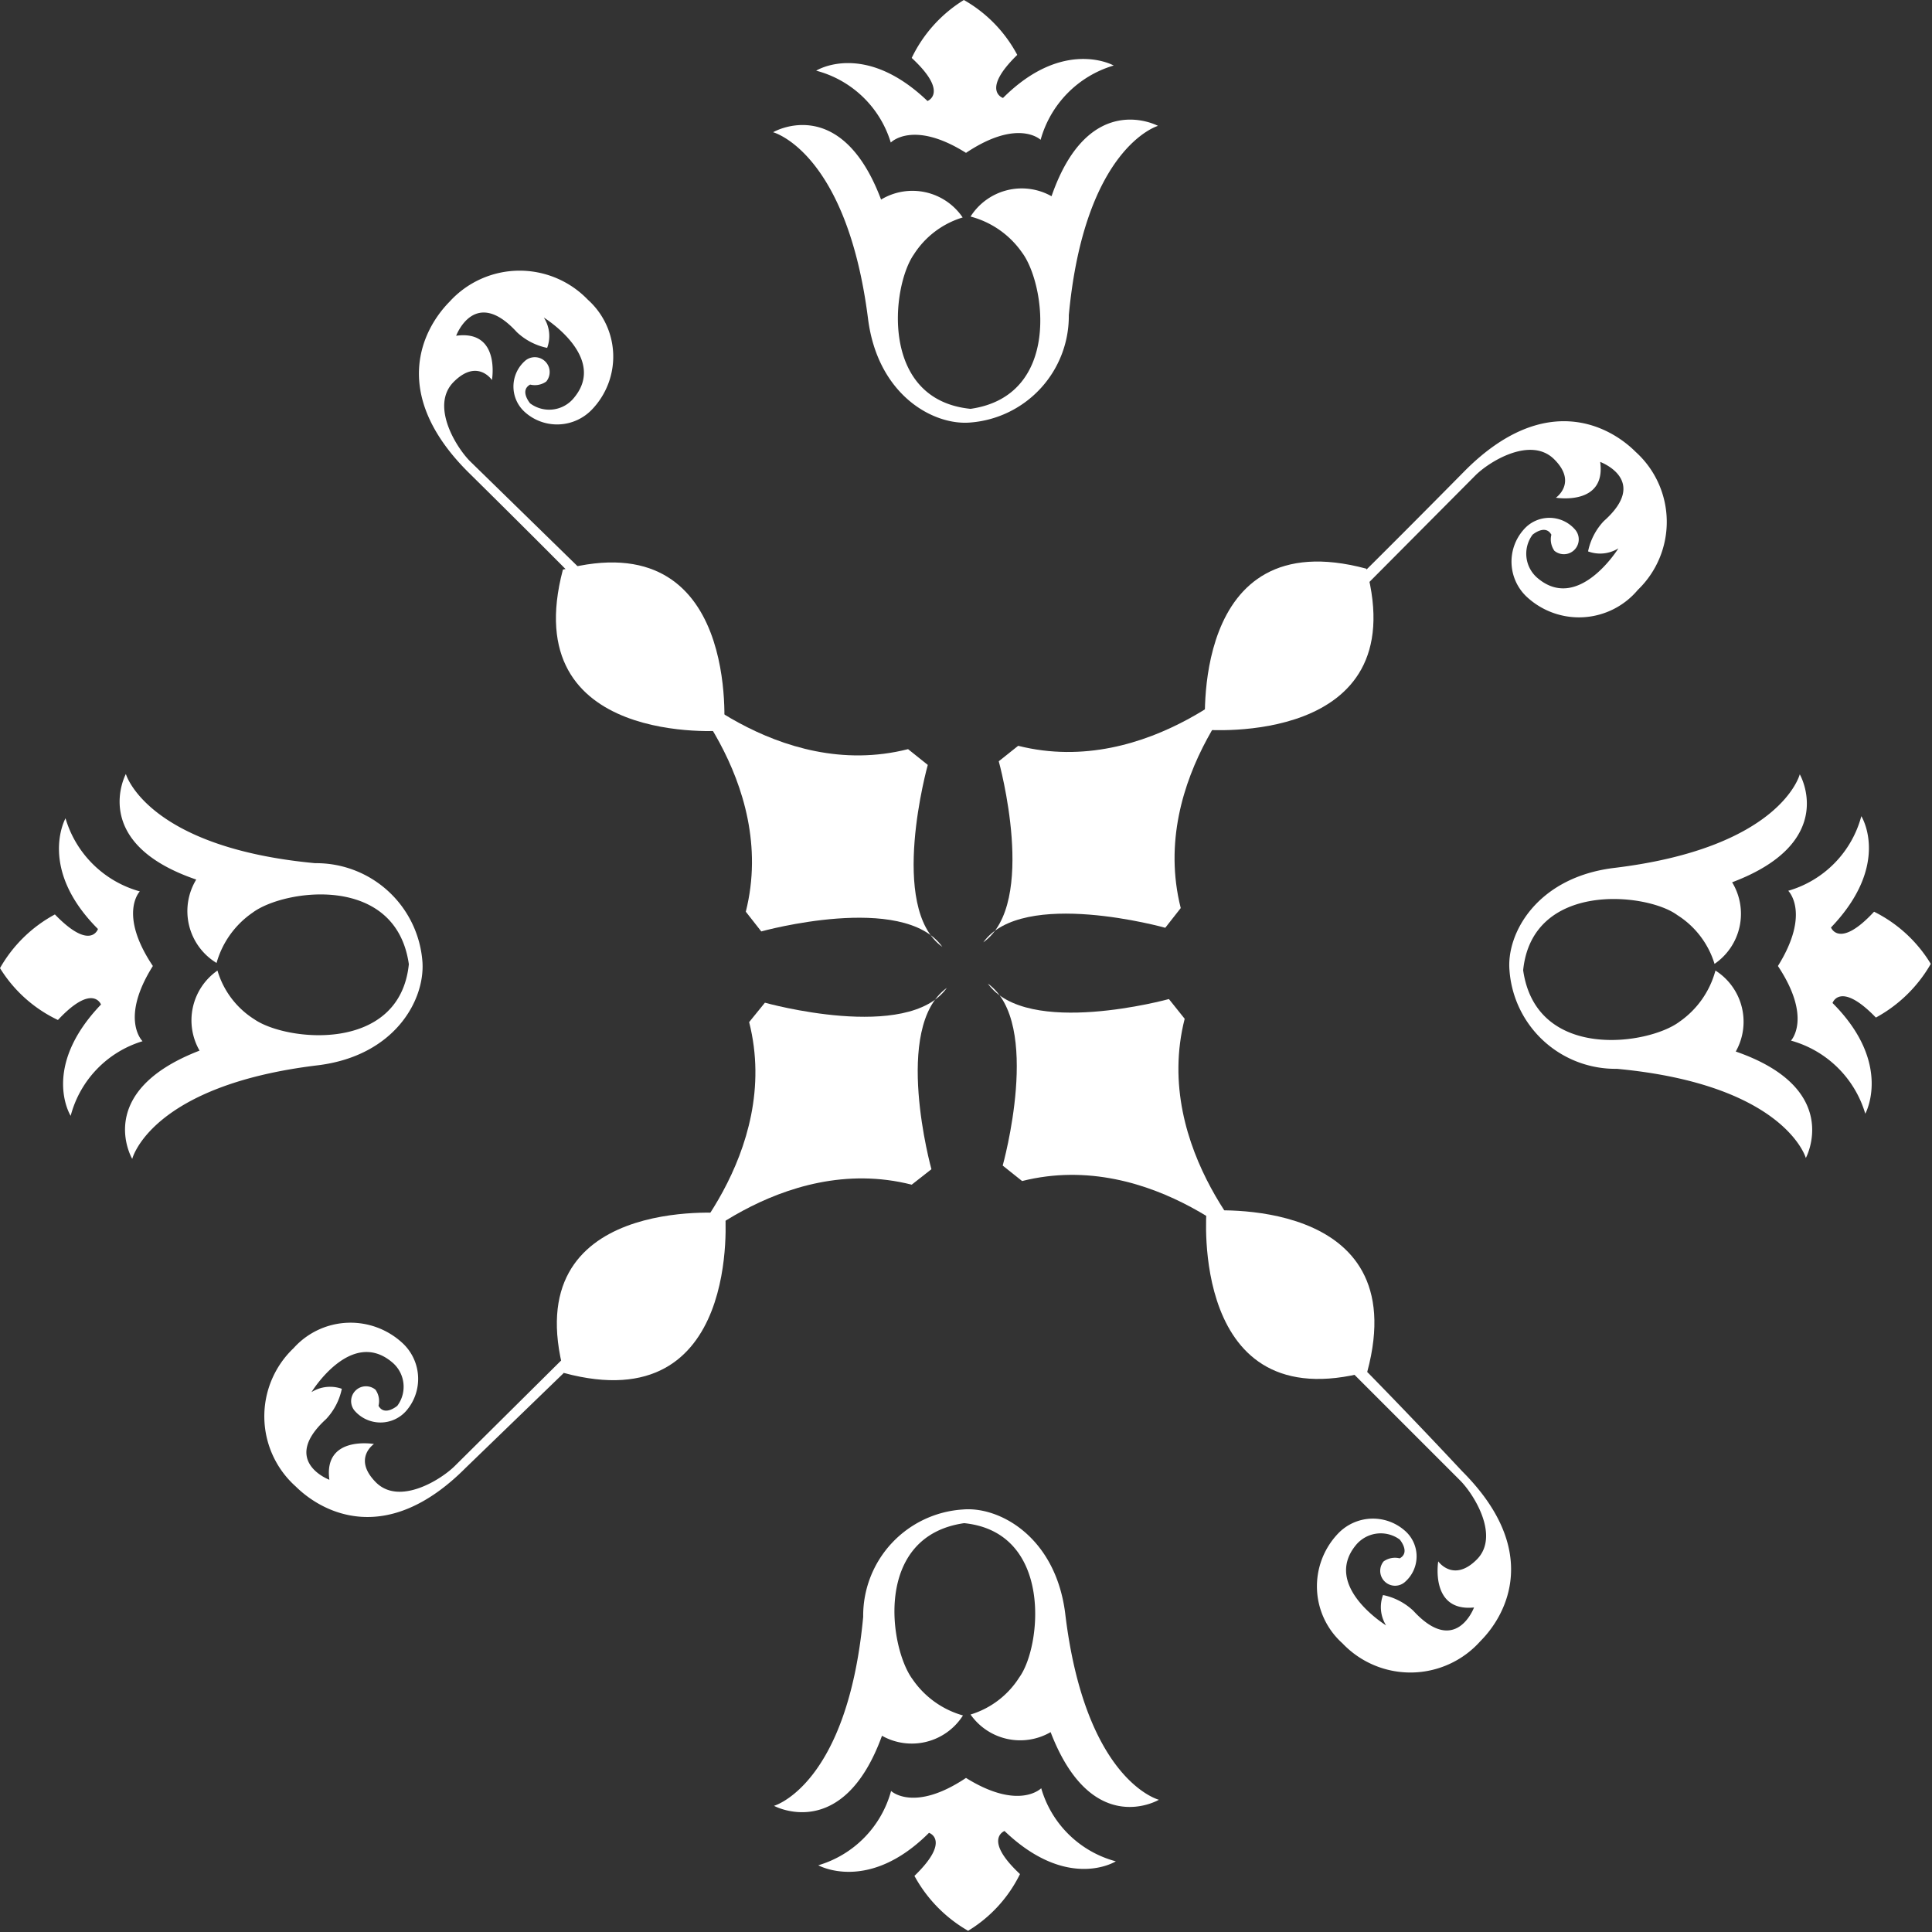 <svg xmlns="http://www.w3.org/2000/svg" viewBox="0 0 63.7 63.7" fill="white"><rect x="0" y="0" width="63.7" height="63.7" fill="#333333" stroke="none"/><defs><style>.cls-1{fill-rule:evenodd;}</style></defs><title>CuentameTitulo2</title><g id="Layer_2" data-name="Layer 2"><g id="ornamentos"><path class="cls-1" d="M38.18,4.15s-2.42.69-2.94,6.24A3.52,3.52,0,0,1,32,13.93c-1.22.11-3.06-.9-3.38-3.42C27.92,5,25.49,4.36,25.49,4.36s2.23-1.31,3.56,2.22a2,2,0,0,1,2.69.59,2.91,2.91,0,0,0-1.61,1.22C29.39,9.45,29,13.18,32,13.48c3-.43,2.47-4.12,1.7-5.15A3,3,0,0,0,32,7.14a2,2,0,0,1,2.67-.67C35.9,2.92,38.18,4.15,38.18,4.15ZM26.91,2.33s1.58-1,3.67,1c0,0,.72-.27-.52-1.42A4.56,4.56,0,0,1,31.78,0a4.52,4.52,0,0,1,1.76,1.81c-1.21,1.18-.47,1.42-.47,1.42,2-2,3.65-1.07,3.65-1.07a3.54,3.54,0,0,0-2.41,2.45s-.74-.72-2.46.43c-1.75-1.1-2.48-.34-2.48-.34A3.5,3.5,0,0,0,26.91,2.33Z"/><path class="cls-1" d="M4.15,25.52s.69,2.42,6.24,2.94a3.51,3.51,0,0,1,3.54,3.28C14,33,13,34.8,10.51,35.12c-5.55.66-6.15,3.09-6.15,3.09S3.05,36,6.58,34.64A2,2,0,0,1,7.17,32a2.85,2.85,0,0,0,1.22,1.61c1.06.73,4.79,1.12,5.09-1.82-.43-3-4.12-2.47-5.15-1.7a3,3,0,0,0-1.19,1.66A2,2,0,0,1,6.47,29C2.92,27.79,4.15,25.52,4.15,25.52ZM2.33,36.79s-1-1.58,1-3.67c0,0-.27-.72-1.42.51A4.51,4.51,0,0,1,0,31.92a4.57,4.57,0,0,1,1.81-1.77c1.18,1.22,1.42.48,1.42.48-2-2-1.07-3.65-1.07-3.65a3.54,3.54,0,0,0,2.45,2.41s-.72.74.43,2.46c-1.1,1.75-.34,2.48-.34,2.48A3.5,3.5,0,0,0,2.33,36.79Z"/><path class="cls-1" d="M25.52,59.54s2.42-.68,2.94-6.23a3.51,3.51,0,0,1,3.28-3.54c1.21-.11,3.06.9,3.38,3.42.66,5.54,3.09,6.15,3.09,6.15S36,60.65,34.64,57.11A2,2,0,0,1,32,56.53a2.9,2.9,0,0,0,1.61-1.23c.73-1,1.12-4.78-1.82-5.08-3,.43-2.47,4.12-1.7,5.15a3,3,0,0,0,1.66,1.19,2,2,0,0,1-2.67.67C27.79,60.78,25.52,59.54,25.52,59.54Zm11.27,1.83s-1.58,1-3.67-1c0,0-.72.27.51,1.42a4.51,4.51,0,0,1-1.71,1.87,4.64,4.64,0,0,1-1.77-1.81c1.22-1.18.48-1.42.48-1.42-2,2-3.65,1.07-3.65,1.07a3.52,3.52,0,0,0,2.4-2.45s.75.72,2.47-.43c1.75,1.09,2.48.34,2.48.34A3.5,3.5,0,0,0,36.79,61.37Z"/><path class="cls-1" d="M59.54,38.18s-.68-2.42-6.23-2.94A3.5,3.5,0,0,1,49.77,32c-.11-1.22.9-3.06,3.42-3.38,5.54-.66,6.15-3.09,6.15-3.09s1.3,2.23-2.23,3.56a2,2,0,0,1-.58,2.69,2.9,2.9,0,0,0-1.23-1.61c-1-.74-4.78-1.13-5.08,1.82.43,3,4.12,2.47,5.15,1.7A3,3,0,0,0,56.56,32a2,2,0,0,1,.67,2.67C60.78,35.9,59.54,38.18,59.54,38.18Zm1.83-11.27s1,1.58-1,3.67c0,0,.27.72,1.42-.52a4.56,4.56,0,0,1,1.87,1.72,4.64,4.64,0,0,1-1.81,1.77c-1.18-1.22-1.43-.48-1.43-.48,2,2,1.08,3.65,1.08,3.65a3.54,3.54,0,0,0-2.45-2.41s.71-.74-.43-2.46c1.09-1.75.34-2.48.34-2.48A3.5,3.5,0,0,0,61.37,26.91Z"/><path d="M23.87,24.09s.58-6.89-5.31-5.31C17,24.66,23.87,24.09,23.87,24.09Z"/><path d="M23.91,40S17,39.38,18.6,45.27C24.48,46.85,23.91,40,23.91,40Z"/><path d="M39.78,39.92s-.58,6.89,5.3,5.31C46.66,39.35,39.78,39.92,39.78,39.92Z"/><path d="M39.74,24.06s6.89.57,5.31-5.31C39.17,17.17,39.74,24.06,39.74,24.06Z"/><path d="M15.5,15.21c-.46-.46-1.32-1.84-.54-2.62s1.26-.06,1.26-.06.29-1.66-1.18-1.46c0,0,.61-1.64,2-.12a2.06,2.06,0,0,0,1,.52,1.12,1.12,0,0,0-.11-1s2.11,1.3,1,2.64a1.05,1.05,0,0,1-1.45.19s-.36-.42,0-.62a.65.65,0,0,0,.53-.1.49.49,0,0,0-.69-.69,1.13,1.13,0,0,0,0,1.71,1.59,1.59,0,0,0,2.2-.1,2.52,2.52,0,0,0-.14-3.62,3.12,3.12,0,0,0-4.56.07c-.87.88-2,3,.61,5.61,1.53,1.51,2.83,2.81,3.64,3.63l.25-.25Z"/><path d="M15,48.33c-.46.46-1.84,1.32-2.61.54s-.06-1.26-.06-1.26-1.67-.29-1.47,1.18c0,0-1.63-.61-.11-2a2.06,2.06,0,0,0,.52-1,1.16,1.16,0,0,0-1,.11s1.29-2.11,2.64-1a1.05,1.05,0,0,1,.19,1.45s-.42.36-.62,0a.65.65,0,0,0-.1-.53.49.49,0,0,0-.69.69,1.13,1.13,0,0,0,1.71,0,1.61,1.61,0,0,0-.1-2.2,2.52,2.52,0,0,0-3.62.14,3.1,3.1,0,0,0,.07,4.56c.88.87,3,2,5.6-.61L19,44.87l-.26-.25Z"/><path d="M48.14,48.81c.46.46,1.32,1.84.55,2.61s-1.27.06-1.27.06S47.14,53.15,48.6,53c0,0-.6,1.63-2,.11a2.06,2.06,0,0,0-1-.52,1.14,1.14,0,0,0,.1,1s-2.1-1.29-1-2.64a1.06,1.06,0,0,1,1.45-.19s.36.42,0,.62a.65.65,0,0,0-.53.1.49.49,0,0,0,.69.69,1.12,1.12,0,0,0,0-1.71,1.59,1.59,0,0,0-2.19.1,2.52,2.52,0,0,0,.14,3.62,3.09,3.09,0,0,0,4.55-.07c.88-.88,2-3-.6-5.6C46.8,47,45.5,45.66,44.69,44.84l-.26.26Z"/><path d="M48.63,15.69c.45-.46,1.83-1.32,2.61-.55s.06,1.27.06,1.27,1.66.28,1.46-1.18c0,0,1.64.6.12,1.95a2.06,2.06,0,0,0-.52,1,1.14,1.14,0,0,0,1-.1s-1.3,2.1-2.64,1a1.05,1.05,0,0,1-.19-1.45s.42-.36.62,0a.65.65,0,0,0,.1.53.49.49,0,0,0,.69-.69,1.12,1.12,0,0,0-1.71,0,1.59,1.59,0,0,0,.1,2.2A2.53,2.53,0,0,0,54,19.45a3.11,3.11,0,0,0-.07-4.55c-.88-.88-3-2-5.61.6-1.51,1.53-2.81,2.83-3.63,3.64l.25.26Z"/><path d="M31.07,31.22c-1.8-1.29-.48-6-.48-6l-.65-.52c-4.32,1.1-7.9-2.55-7.9-2.55s3.64,3.59,2.55,7.91l.51.65S29.78,29.41,31.07,31.22Z"/><path d="M31.22,32.57c-1.29,1.81-6,.49-6,.49l-.52.64c1.1,4.33-2.55,7.91-2.55,7.91s3.59-3.65,7.91-2.55l.65-.51S29.41,33.87,31.22,32.57Z"/><path d="M32.57,32.43c1.81,1.29.49,6,.49,6l.64.51c4.33-1.09,7.91,2.55,7.91,2.55s-3.65-3.58-2.55-7.9l-.52-.65S33.86,34.23,32.57,32.43Z"/><path d="M32.42,31.07c1.3-1.8,6-.48,6-.48l.51-.65c-1.09-4.32,2.55-7.9,2.55-7.9s-3.58,3.64-7.91,2.55l-.64.51S34.23,29.78,32.42,31.07Z"/></g></g></svg>